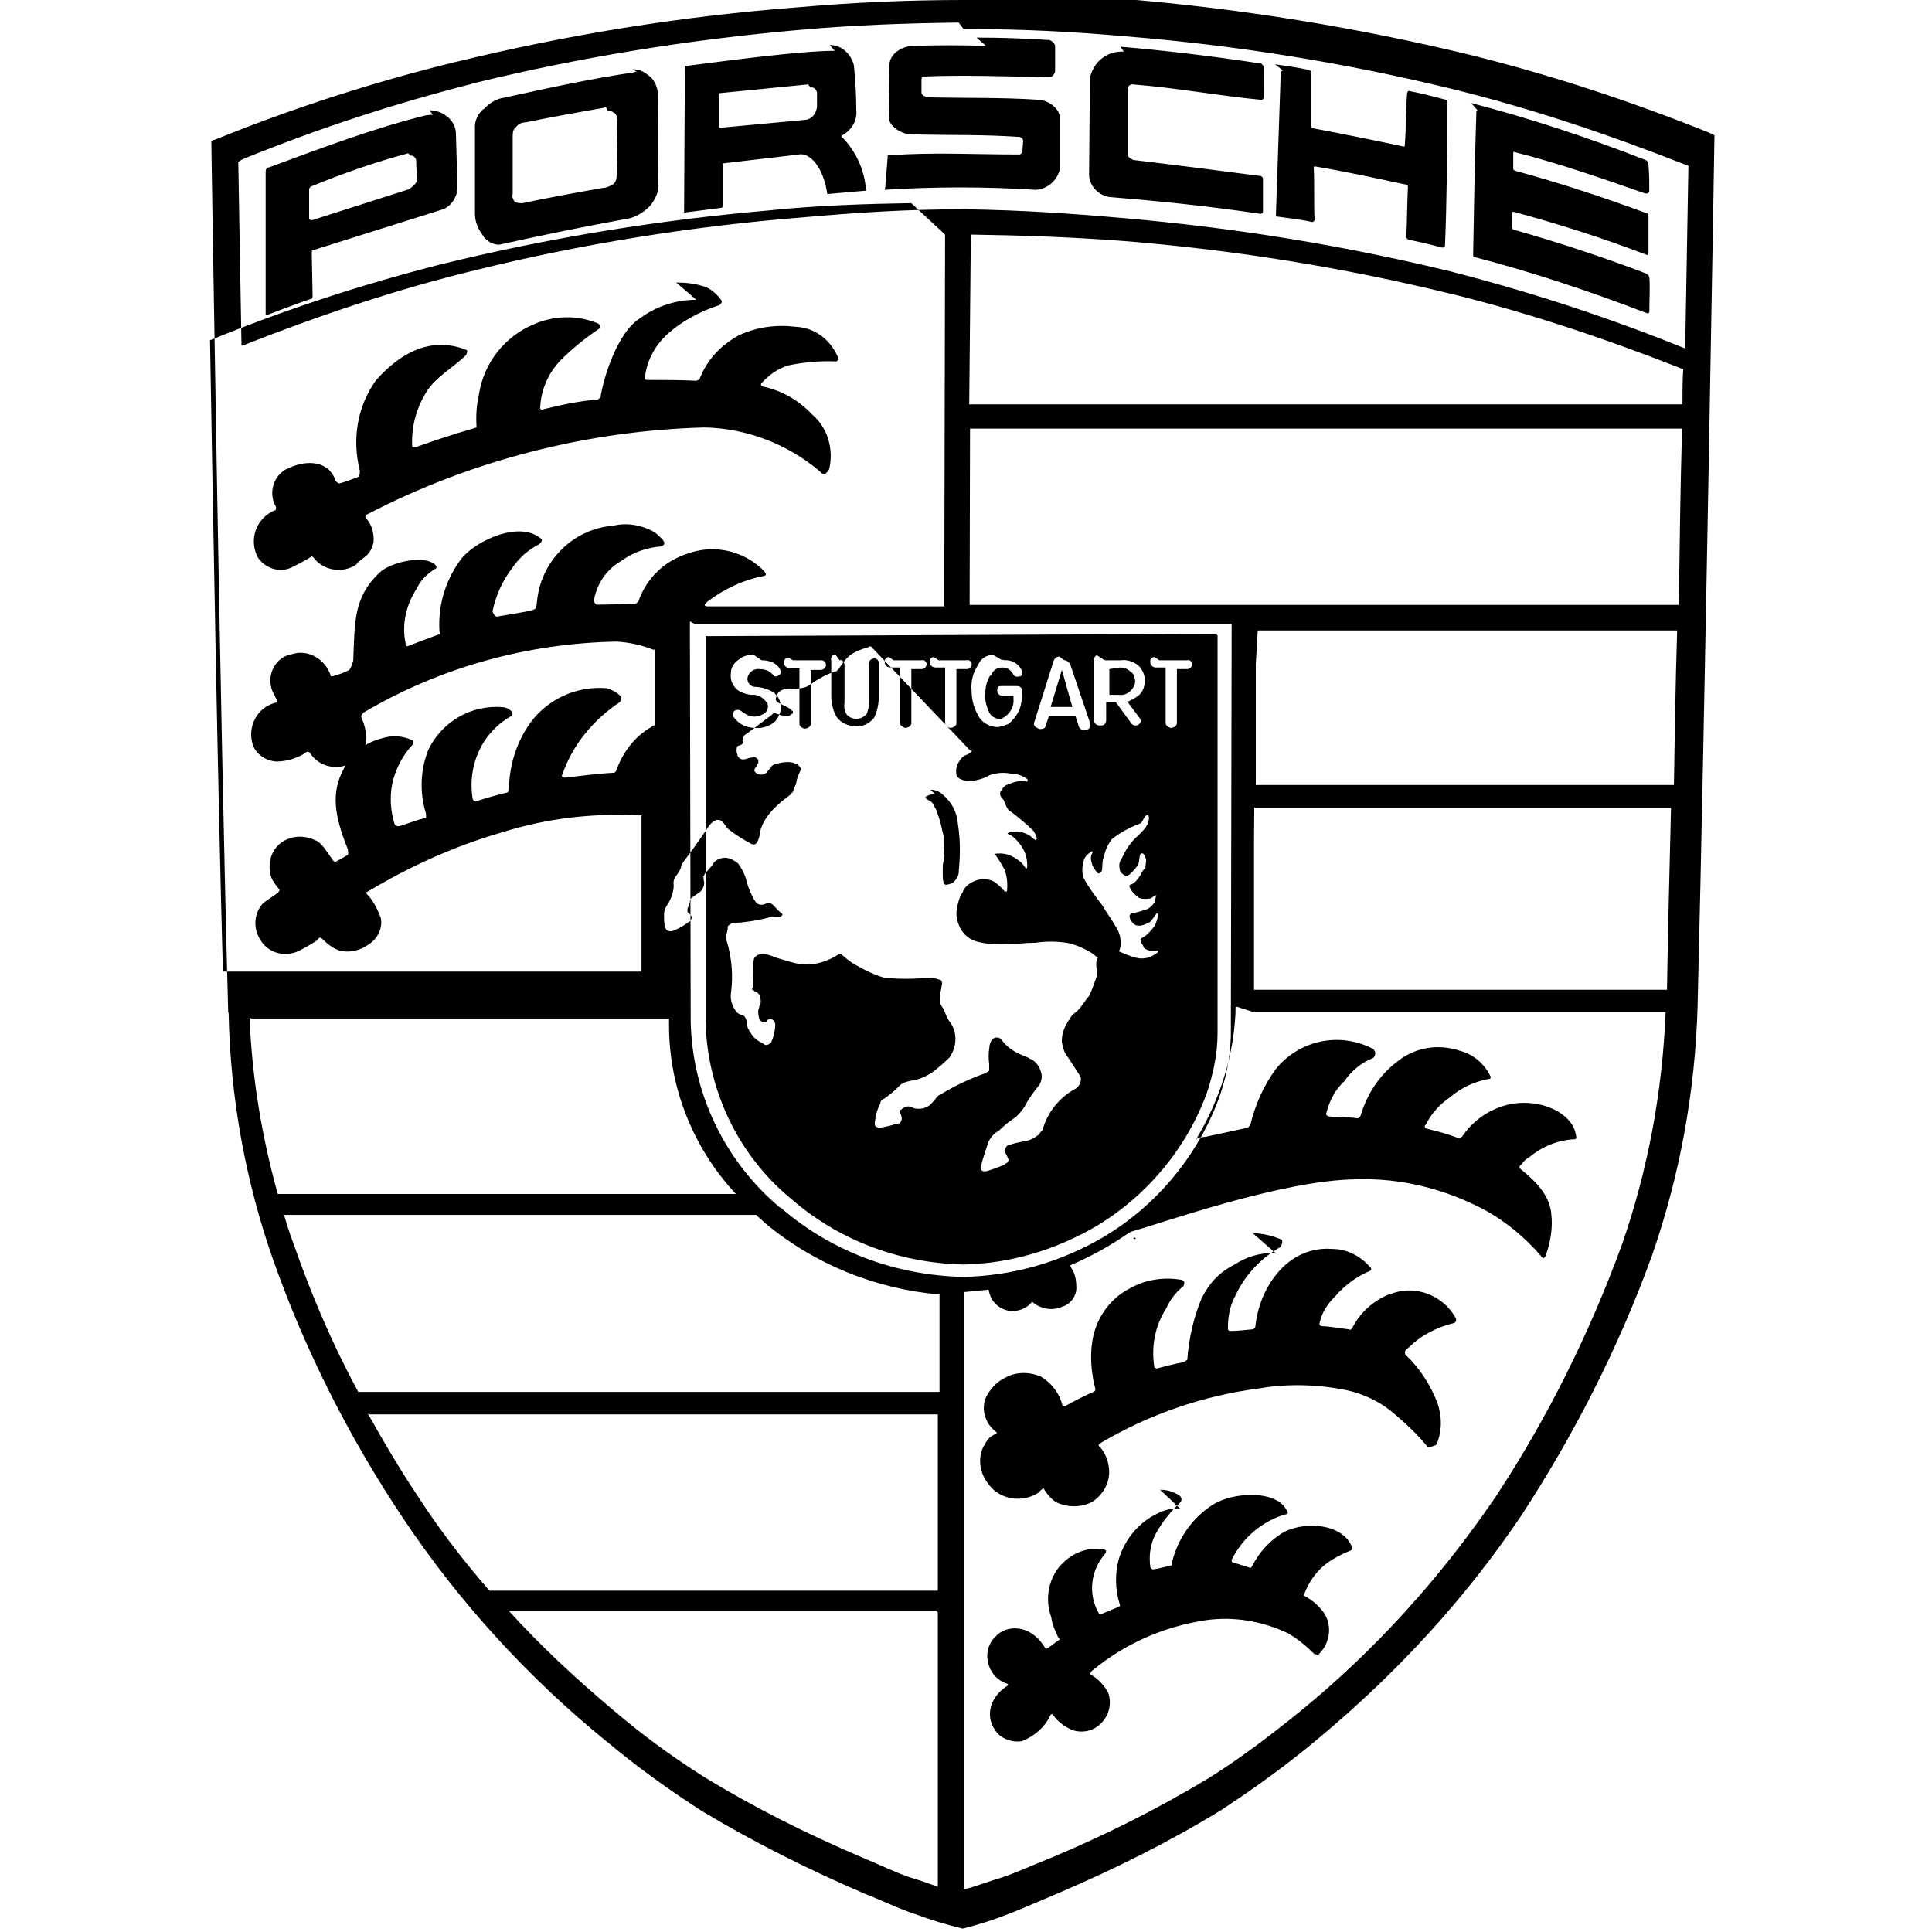 <svg viewBox="0 0 24 24" xmlns="http://www.w3.org/2000/svg"><path d="M11.97 0v0c-.69 0-1.37.03-2.05.09l-.001 0C8.47.2 7.05.43 5.66.77L5.66.769c-1.02.25-2.01.57-2.975.96l-.06.02s.11 7.243.21 10.831H2.84c.02 1.05.21 2.1.56 3.09v-.001c.4 1.13.95 2.21 1.62 3.21v0c.69 1.03 1.54 1.96 2.51 2.75l0-.001c.37.31.77.6 1.19.87H8.72c.65.39 1.33.73 2.03 1.03 .23.09.43.19.62.25l-.001 0c.19.07.38.13.59.18l0 0c.2-.05.39-.11.59-.19 .18-.07.38-.16.62-.26v0c.7-.3 1.38-.64 2.03-1.04l-.001-.001c.41-.27.81-.56 1.19-.88v0c.96-.8 1.81-1.72 2.51-2.76v0c.66-1.01 1.21-2.09 1.62-3.22v0c.35-1 .54-2.05.57-3.1 .09-3.59.21-10.827.21-10.827v0c-.02-.01-.04-.02-.06-.03l-.001 0c-.97-.39-1.97-.72-2.98-.97h0C16.85.34 15.43.11 14-.01H14c-.68-.06-1.37-.09-2.05-.1Zm0 .361h.05c.67 0 1.28.03 1.96.09v0c1.37.11 2.74.33 4.084.66l0 0c.97.24 1.92.56 2.86.93l0 0c.01 0 .03.01.05.02l-.04 2.27v0c-.01-.01-.02-.01-.02-.01l0 0c-.94-.38-1.89-.69-2.86-.94l0-.001c-1.35-.33-2.71-.55-4.09-.67 -.68-.06-1.29-.1-1.96-.11h-.06c-.68 0-1.29.04-1.97.1h0c-1.38.11-2.75.33-4.084.66l0 0c-.98.24-1.93.56-2.87.93v0c-.01 0-.02 0-.02.01L2.96 2.01l.05-.03 -.001 0c.93-.38 1.88-.69 2.86-.94H5.86C7.2.71 8.568.49 9.948.37c.67-.06 1.28-.08 1.96-.09Zm.28.21l0-.001c-.31-.01-.61-.01-.91 0 -.13 0-.29.1-.29.23l-.01.64c-.01.13.17.236.3.23 .46.01.87 0 1.31.03 .03 0 .06.02.06.05l-.01.13v-.001c0 .02-.02.04-.04.04 -.01 0-.01 0-.01 0 -.53 0-1.07-.03-1.593.01 -.03 0-.03-.01-.03.02l-.03.38 -.01.03v-.001c.62-.04 1.25-.04 1.88 0v0c.15-.01.27-.12.3-.262l0-.627c0-.129-.16-.23-.27-.23 -.45-.03-.95-.02-1.4-.03V1.2c-.03-.01-.05-.03-.05-.05 0-.01 0-.01 0-.01l0-.15c0-.03.01-.04.04-.04 .44-.02 1.1 0 1.56.01v0c.03-.01.05-.04.06-.07V.57c0-.02-.04-.07-.07-.07v-.01L13.03.497c-.3-.02-.6-.03-.9-.03Zm-1.88.06c-.43 0-1.35.125-1.862.19l-.01 1.8v.02l.47-.06v0c0-.01 0-.01.01-.01V2.57c0-.01 0-.01 0-.01v-.53l.94-.11c.08-.02.18.04.25.16v0c.06.1.09.21.11.33l.46-.04c.01 0 .03 0 .02-.01v0c-.02-.26-.13-.49-.31-.67l0-.001c.12-.06.2-.18.19-.31h-.001c0-.19-.01-.38-.03-.57v0c-.04-.15-.16-.25-.3-.25Zm3.59.01l-.001 0c-.21-.01-.38.13-.42.33l-.01 1.195v0c0 .13.1.25.24.28 .61.05 1.21.11 1.89.21 .01 0 .03-.01.03-.02v-.42c0-.01-.02-.03-.03-.03 -.46-.06-1.06-.137-1.59-.2V1.98c-.04-.01-.06-.04-.06-.07V1.1c0-.04.05-.06.08-.05 .52.04 1.05.14 1.58.19 .01 0 .03-.01.03-.03L15.7.83V.83c-.01-.02-.02-.03-.03-.04l-.001 0C15.08.7 14.5.63 13.92.58Zm1.98.237c-.02 0-.03.01-.03.02 -.01.27-.05 1.45-.06 1.77v.02c.15.02.32.04.45.07 .01 0 .03-.01.03-.03 -.01-.21 0-.45-.01-.64 0-.02 0-.02.02-.02v0c.36.06.73.14 1.1.22 0 0 .05 0 .05.03 -.01.21-.01.4-.02.617v0c-.01.01.01.03.02.04 .14.03.28.06.42.1 .03 0 .04 0 .04-.02 .02-.46.03-1.18.03-1.784 0-.01-.01-.02-.01-.03 -.16-.04-.3-.08-.46-.11 -.02-.01-.03.02-.03.03 -.02.22-.01.43-.03.65 0 0 0 .01-.01.01 -.37-.08-.77-.16-1.14-.23 -.01-.01-.01-.02-.01-.04l0-.653 -.001 0c-.01-.02-.02-.03-.03-.03v0c-.14-.03-.28-.05-.42-.07Zm-8.02.02l0 0c-.02-.01-.03-.01-.04 0 -.55.08-1.09.2-1.64.32v-.001c-.09.02-.17.07-.23.14V1.35c-.06.05-.1.12-.11.2l0 1.11v0c0 .09.04.19.1.266V2.93c.04.06.12.11.2.11l0 0c.54-.12 1.08-.23 1.63-.33v0c.1-.03.19-.09.26-.17v0c.05-.07.09-.15.09-.23l-.01-1.17v0c-.01-.08-.05-.16-.11-.2V.94C8 .89 7.94.86 7.86.86Zm2.15.19h-.001c.04-.01.07.02.08.06l0 .18v0c-.01.08-.06.15-.14.16l-1.07.1 -.01-.01v-.41l0-.01 1.11-.11h0c0-.01 0-.01 0 0Zm-2.52.29v0c.02 0 .05 0 .07.02V1.39c.03.02.05.06.05.1l-.01.704v0c0 .04-.02.08-.05.1v0c-.04.02-.08.04-.12.04l-.001 0c-.34.06-.67.12-1 .19v0c-.04 0-.07 0-.09-.02V2.51c-.03-.03-.04-.07-.03-.1V1.68h0c0-.04.01-.08.04-.1v0c.03-.04.07-.06.12-.06 .29-.06.67-.129.968-.18v0c.01-.01.02-.01.03-.01Zm10.81 0l-.01 0c-.01 0-.01.01-.01.01 -.02.6-.03 1.167-.04 1.773 0 .01 0 .03.01.03l-.001 0c.73.19 1.45.43 2.15.7 .03.01.03-.02.03-.03 0-.14.01-.278 0-.42v0c-.01-.02-.02-.03-.03-.04l-.001 0c-.55-.21-1.1-.39-1.66-.55v0c-.02-.01-.02-.02-.02-.03l0-.18c0-.01.01-.01.02-.01V2.63c.56.15 1.12.33 1.67.54 .01 0 .01-.01.01-.02v0c0-.16 0-.32 0-.47v0c-.01-.02-.01-.03-.02-.03v0c-.54-.2-1.09-.38-1.64-.53 -.01-.01-.02-.01-.02-.02v-.2c0-.01.01-.02.02-.01 .56.14 1.18.36 1.61.51 .03.01.06 0 .06-.03 0-.16 0-.17-.01-.33 -.01-.02-.01-.04-.03-.05l-.001 0c-.71-.28-1.44-.52-2.17-.71Zm-12.97.06V1.43c-.03-.01-.06 0-.09 0 -.65.16-1.31.41-1.96.65H3.33c-.02.01-.03.03-.03.05v1.46l0 .33s.47-.18.573-.21c.01-.01.01-.02.01-.04l-.01-.52c0-.02 0-.04.01-.04l1.62-.51v0c.05-.02.1-.06.13-.11v0c.03-.05.05-.1.05-.16l-.02-.69v0c-.01-.09-.06-.16-.12-.2V1.44c-.06-.05-.14-.07-.21-.07Zm-.29.496c.03-.01.07.03.07.06v0c0 .08.01.16.01.25 -.01.04-.07.09-.11.11l-1.19.38c-.02 0-.04 0-.04-.02l0-.36c0-.02.02-.04.03-.04l0 0c.39-.16.79-.3 1.2-.41Zm6.96.98c.65.01 1.24.03 1.9.08l0 0c1.37.11 2.74.33 4.08.66l0-.001c.97.24 1.92.56 2.86.93v0s0 0 .01 0v0c-.01.14-.01.29-.01.44H12.04Zm-.32 0l-.01 4.618H8.78c-.05-.01-.02-.03.01-.06v0c.21-.16.45-.27.71-.32 .02-.01.02-.02-.01-.06v-.001c-.25-.25-.61-.33-.93-.22v0c-.3.09-.53.31-.63.6v0c-.01.01-.03.03-.04.03l-.001 0c-.16 0-.32.01-.47.01 -.03 0-.04-.04-.04-.06v0c.04-.21.16-.38.34-.484v0c.15-.11.33-.17.51-.18V6.78c.02-.01.03-.03.02-.05 -.01-.01-.01-.01-.01-.02v0c-.04-.04-.07-.07-.11-.1v0c-.16-.09-.34-.12-.51-.08v0c-.51.04-.91.45-.95.96 -.01.06 0 .07-.06.09 -.12.03-.33.06-.44.08 -.02 0-.05-.05-.05-.07v0c.04-.19.12-.37.24-.53v0c.09-.13.2-.23.34-.3 .02-.02.05-.05.02-.07 -.26-.22-.78.01-.98.24v0c-.2.26-.3.58-.28.91 0 .01.01.04 0 .04l-.001-.001c-.14.05-.27.1-.4.15 -.02 0-.02-.03-.02-.04v0c-.05-.24.01-.48.14-.68v0c.05-.11.14-.19.24-.25 .01-.01 0-.02 0-.03 -.12-.15-.57-.05-.71.09 -.32.31-.3.61-.32 1.09 -.01.02-.03.11-.06.12h-.001c-.06.03-.12.05-.19.07 -.03 0-.03.01-.03-.01v0c-.07-.21-.29-.33-.49-.26 -.03 0-.06.02-.09.03v0c-.17.1-.22.32-.11.49 0 .01.01.02.02.04 .01.01.02.03-.01.04L3.42 8.73c-.23.06-.35.3-.28.52 0 0 0 0 0 0h0c.04.12.16.2.29.21v0c.13 0 .26-.04.37-.11h0c.01-.02.04-.01.05 0 0 0 0 0 0 0h-.001c.11.18.35.23.53.12 .16-.11.23-.28.11-.56 -.01-.02.02-.05.03-.06v0c.95-.56 2.03-.86 3.144-.88h0c.15.01.3.04.45.1v0s.01 0 .02 0l0 .94h-.001c-.02 0-.03.01-.04.02v0c-.21.12-.36.32-.44.55 -.01.01-.01.02-.04.02 -.2.01-.4.04-.6.06 -.02 0-.04-.02-.03-.03v0c.13-.38.39-.69.72-.91v0c.01-.02.02-.05.01-.07h0c-.05-.05-.11-.08-.17-.1v0c-.34-.03-.67.1-.9.36v0c-.2.24-.31.55-.32.875 -.01.02 0 .05-.02.06 -.13.03-.27.07-.39.11 -.02 0-.04-.02-.04-.03v0c-.07-.42.12-.83.48-1.03 .05-.04-.04-.11-.11-.11l-.001-.001c-.39-.03-.75.18-.92.53v0c-.1.25-.11.53-.03.79 0 .02.01.06-.01.06 -.08.01-.27.09-.33.1 -.03 0-.04-.01-.05-.03h0c-.05-.16-.06-.33-.03-.49v0c.04-.19.13-.36.26-.5 0-.01.01-.04 0-.04V9.2c-.12-.06-.26-.07-.38-.03V9.17c-.21.05-.39.19-.48.38 -.16.29-.12.58.05 1 0 .02.01.05 0 .07l-.14.08c-.02.01-.04 0-.05-.02 -.06-.08-.13-.21-.21-.24H3.92c-.14-.07-.31-.06-.43.03h0c-.13.1-.17.27-.12.43H3.37c.02.05.06.1.1.15 .01.01-.01.03-.02.04 -.06.05-.14.09-.19.14l0-.001c-.11.13-.12.32-.01.47h-.001c.1.14.28.19.45.12v0c.08-.04.15-.08.23-.13 .02-.02.04-.06.07-.03v0c.06.06.13.12.22.15v0c.12.03.25 0 .35-.07v0c.12-.07.19-.21.16-.34v0c-.04-.1-.08-.19-.15-.27 -.04-.04-.04-.04 0-.06v0c.52-.31 1.07-.56 1.66-.73v0c.54-.17 1.11-.24 1.69-.21h.04l0 1.94h-5.2c-.06-2.14-.12-5.51-.16-7.836h0c0-.01 0-.01.01-.01l0 0c.93-.38 1.88-.69 2.86-.94H5.48c1.34-.33 2.7-.55 4.08-.67l-.001 0c.58-.06 1.17-.08 1.76-.09Zm-3.09.81v0c-.25 0-.5.08-.7.23 -.29.18-.46.77-.49.98v0c-.01.01-.03.03-.04.03H7.41c-.23.02-.46.07-.68.125 -.01 0-.02-.01-.02-.02v0c.01-.23.1-.43.25-.59v0c.15-.15.31-.28.49-.4 .01-.02 0-.05-.02-.06v0c-.26-.11-.55-.1-.8.01v0c-.36.15-.62.48-.68.867v0c-.03.13-.04.27-.03.41 0 .01-.03.01-.05.02 -.25.07-.51.16-.71.23 -.01 0-.04 0-.04-.01V5.54c-.01-.24.05-.46.17-.66 .12-.2.34-.31.5-.47 .01-.02.02-.05.01-.06 -.41-.17-.8 0-1.13.375v0c-.23.32-.3.73-.2 1.12 0 .03 0 .07-.02.08v0c-.08.03-.16.06-.23.08h0c-.02 0-.03-.01-.04-.02 -.01-.01-.01-.01-.01-.01 -.1-.3-.44-.24-.6-.15V5.82c-.18.09-.24.31-.14.48H3.43c0 .01 0 .03-.01.04 -.01 0-.01 0-.01 0H3.41c-.23.1-.32.36-.21.58 0 0 0 0 0 0v0c.09.14.27.2.42.13v0c.08-.04.16-.08.24-.13v0c0-.01.02-.01.03 0v0c.12.17.37.21.54.09 0-.01.01-.01.01-.02 .11-.09.16-.1.2-.25v0c.01-.11-.02-.22-.09-.3 -.02-.01-.01-.04.01-.05V6.39c1.29-.67 2.73-1.04 4.19-1.08v0c.53.01 1.04.21 1.44.55v0c.01.02.03.03.06.03v0c.02-.02.04-.04.05-.06V5.83c.06-.25-.02-.52-.21-.68v0c-.17-.18-.38-.3-.62-.35 -.02-.01-.02-.03-.01-.04v0c.09-.1.2-.18.33-.22v0c.19-.04.4-.06.6-.05 .01-.01.03-.02.03-.03h-.001c-.09-.23-.29-.39-.53-.4L9.89 4.06c-.24-.03-.48 0-.7.1V4.16c-.23.12-.41.31-.5.55v0c-.01.01-.02.01-.04.02v0c-.2-.01-.4-.01-.6-.01 -.02 0-.04 0-.04-.02v0c.02-.2.11-.38.25-.52v-.001c.19-.18.43-.31.68-.39 .01-.01.04-.04.02-.06v-.001c-.06-.08-.13-.14-.21-.17V3.56c-.12-.04-.23-.05-.35-.05Zm3.4 1.6h8.845c-.02.68-.03 1.43-.04 2.19h-8.81ZM8.63 7.752l6.66 0h0c0-.01.01 0 .01.01l-.01 5.13h-.001c-.01.26-.06.51-.15.76h0c-.27.72-.78 1.33-1.44 1.72h0c-.53.31-1.13.48-1.74.49v0c-.84-.02-1.64-.32-2.26-.86H9.69c-.69-.58-1.09-1.42-1.11-2.31l-.01-4.95c0-.02 0-.02.01-.02Zm6.994.08h5.21c-.02.64-.03 1.29-.04 1.92H15.6v-1.5Zm-6.839.07c-.02 0-.02 0-.02.01l0 4.75v0c.01.85.39 1.67 1.05 2.22v-.001c.59.52 1.35.81 2.15.827v0c.58-.01 1.15-.18 1.66-.48v0c.63-.38 1.12-.97 1.37-1.66v0c.08-.24.13-.49.13-.734l0-4.94h0c-.01-.01-.01-.02-.02-.02s-.01 0-.01 0Zm4.436.3v0c0-.01 0-.01 0 0v-.001c.03 0 .07.03.08.07l.24.71v0c0 .02 0 .04-.01.07l0 0c-.02.01-.04.02-.06.02h-.001c-.03 0-.06-.02-.07-.05l-.04-.125h-.33l-.04.12c-.01.04-.04.04-.08.04h0c-.02-.01-.04-.02-.05-.03h0c-.02-.02-.02-.04-.01-.06l.23-.73v0c.01-.05.04-.08.08-.08Zm-.77 0v0c0-.01.01-.01.02 0h0c.1-.01.2.05.23.15H12.7c0 .02-.01.05-.03.05 -.01 0-.01 0-.01 0v0c-.03.01-.06 0-.07-.02v0c-.03-.06-.08-.09-.14-.09l0 0c-.07 0-.12.04-.14.1H12.3c-.04.06-.06.14-.06.22v0c-.01.07.01.15.04.22v0c.02.06.08.1.15.1v0c.1-.04.17-.14.16-.25v-.04h-.14v0c-.04 0-.06-.03-.06-.06 -.01-.01-.01-.01 0-.01 0-.03 0-.05.05-.05h.19c.06 0 .07.04.07.09v0c0 .05-.01.1-.02.15v0c-.02.09-.08.17-.15.23h-.001c-.05.02-.1.04-.15.04v0c-.1-.01-.19-.06-.23-.15v0c-.06-.1-.08-.21-.08-.31v0c-.01-.11.02-.22.08-.31v0c.03-.08.11-.13.19-.125Zm-2.99 0v0c0-.01 0-.01 0 0 .18 0 .24.11.24.15 0 .03-.07.08-.1.03v0c-.04-.05-.1-.07-.16-.07v0c-.07-.01-.13.03-.15.09H9.29c-.02.06.02.12.08.13 0 0 0 0 0 0v0c.09 0 .18.03.26.08h-.01v0c.05.04.08.1.08.18v0c0 .06-.03.12-.07.17v0c-.07.06-.16.09-.25.08v0c-.11 0-.21-.05-.27-.14 -.01-.01-.01-.07.03-.08v0c.03-.01.06 0 .08.02v0c.04.03.09.06.15.06v0c.05 0 .1-.02.14-.05v0c.03-.04.04-.08.02-.12v0c-.05-.07-.12-.11-.2-.1v0c-.07-.01-.13-.03-.18-.07v0c-.06-.06-.08-.13-.07-.2l-.001 0c0-.07.04-.13.1-.17v0c.05-.04.11-.06.18-.06Zm1.64 0h0c0-.01 0-.01 0 0v0c0-.01 0-.01 0 0h.35v0c.03-.01.06.02.06.05 0 .03-.03.06-.06.06 -.01 0-.01 0-.01 0l-.12 0v.68 0c-.01.03-.04.05-.08.05 -.03-.01-.06-.03-.06-.06v-.69h-.12v0c-.04 0-.07-.03-.07-.06 -.01-.04.02-.07.05-.07Zm.56 0h0c0-.01 0-.01 0 0v0c0-.01 0-.01 0 0h.35v0c.03-.01.06.02.06.05 0 .03-.03.06-.06.06 -.01 0-.01 0-.01 0l-.12 0v.68 0c-.01.03-.04.05-.08.05 -.03-.01-.06-.03-.06-.06v-.69h-.12v0c-.04 0-.07-.03-.07-.06 -.01-.04.02-.07.05-.07Zm2.74 0H14.4c0-.01 0-.01 0 0h0c0-.01 0-.01 0 0h.35v0c.03-.01.06.02.06.05 0 .03-.03.06-.06.06 -.01 0-.01 0-.01 0l-.12 0v.68 0c-.01.03-.04.05-.08.05 -.03-.01-.06-.03-.06-.06v-.69h-.12v0c-.04 0-.07-.03-.07-.06 -.01-.04.02-.07.05-.07Zm-.68 0v0c0-.01 0-.01.01 0h.19v0c.07-.01.14.01.2.05v0c.06.04.1.12.1.2v0c0 .07-.02.14-.08.19v0c-.04.03-.08.05-.12.07l-.02 0 .15.2v0c.01.01.02.03.02.05 -.01.03-.03.05-.06.05v0c-.03 0-.05-.01-.06-.03l-.19-.26h-.12v.23h-.001c0 .03-.02.06-.06.06 -.01 0-.01 0-.02 0v0c-.04 0-.07-.03-.07-.06 -.01-.01-.01-.01 0-.01v-.73 0c-.01-.02 0-.04.01-.05v0c.01-.02.02-.02.03-.02Zm-3.87 0v0c0-.01 0-.01 0 0h.35v0c.03 0 .06.02.06.06 0 .03-.03.06-.07.06h-.12v.68 0c-.01.03-.04.05-.08.05 -.03-.01-.06-.03-.06-.06V8.3h-.12v0c-.04 0-.07-.03-.07-.06 -.01-.04.02-.07.05-.07Zm.58 0v0c0-.01 0-.01 0 0v0c.03-.01.06.02.06.06 0 0 0 0 0 0v.47 -.001c-.01.05 0 .1.03.15l0-.001c.03.03.07.05.12.05v0c.04 0 .09-.02.125-.06v0c.02-.05.03-.1.03-.15v-.48h0v0c0-.04.03-.06.07-.06 .02 0 .05.02.05.05v.43 0c0 .09-.02.18-.06.26v0c-.06.07-.14.11-.23.1v0c-.09 0-.18-.04-.23-.11v0c-.05-.08-.07-.18-.07-.27V8.2v0c-.01-.04.02-.07.05-.07Zm3.35.11v.32h.13v0c.09.01.18-.07.19-.16 0-.01 0-.02 0-.02v0c-.01-.05-.02-.09-.06-.11v0c-.04-.04-.09-.05-.13-.05Zm-.59.01l-.14.46h.27Zm-1.14 1c.01 0 .02 0 .02.01s-.02.02-.05.04h-.001c-.04.01-.08.04-.1.08v0c-.03.04-.05.1-.04.16v0c0 .03.03.06.06.07v-.001c.04.02.09.03.14.02v0c.07-.01.14-.03.21-.07v0c.08-.03.18-.04.27-.02V9.61c.06 0 .13.02.19.06 .02.01.02.03.01.04 -.02 0-.03-.02-.05-.01l0 0c-.05 0-.1.01-.15.03 -.06.02-.09.03-.12.09v0c-.02.02-.02.04-.01.07 .01.02.03.04.04.05v0c.01.04.03.08.06.125v0s.01.01.03.02l0-.001c.09.07.19.15.28.24v-.001c.01.02.03.05.04.09 0 .01-.01.03-.02.02h0c-.02-.01-.03-.02-.04-.03v0c-.02-.02-.04-.03-.06-.04h-.001c-.06-.03-.12-.04-.18-.03 -.03 0-.09.02-.05.03v0c.05.02.09.06.13.11h0c.07.08.11.19.1.31 0 0-.02.01-.02 0l0 0c-.03-.05-.07-.09-.11-.11v-.001c-.07-.05-.14-.07-.21-.07 -.02 0-.06 0-.06.01v0c.04.05.08.12.12.19h0c.03.08.04.18.03.27 -.01 0-.02.01-.03 0v0c-.03-.03-.05-.06-.08-.08v0c-.03-.03-.06-.05-.1-.06v0c-.07-.02-.15-.01-.21.02v0c-.06.03-.11.07-.13.13h0c-.04.06-.06.13-.07.2v0c-.02.08 0 .17.04.25v0c.04.07.1.13.19.16v0c.1.03.22.04.33.04 .13 0 .27-.02.41-.02v0c.13-.02.26-.02.39 0v-.001c.1.02.2.06.3.12v-.001c.07.05.14.11.21.18 0 0 .02-.01.03-.01v-.001c.06-.07.11-.15.13-.24v0c.01-.09-.01-.18-.06-.25 -.05-.09-.12-.18-.17-.27l-.001 0c-.08-.1-.15-.2-.21-.3v0c-.04-.07-.04-.15-.02-.23v0c.01-.06.05-.1.1-.13 .01-.01.02 0 .01.02v0c-.02.03-.02.07-.01.11l0-.001c.01.05.04.1.08.14 .01.01.04-.01.05-.03 .01-.05 0-.11.02-.16v0c.02-.09.05-.16.1-.23v0c.11-.09.23-.15.36-.2 .03-.02.05-.11.09-.1 .03.01.01.1-.02.14 -.04.06-.09.1-.14.15v0c-.07.07-.12.15-.16.24v0c-.03.04-.04.08-.03.13v0c0 .04.03.07.07.09 .02.01.05-.01.07-.03v0c.03-.03.07-.07.09-.11 .02-.04.01-.09.03-.13 0-.01.03-.01.03 0V10.6c.02.02.03.05.04.08v0c0 .03-.01.07-.01.11 -.01 0-.03.02-.04.04v0c-.01.01-.02.02-.02.04 -.04.06-.08.11-.125.12 -.01 0-.02.02-.01.03v0c.02.05.06.09.11.13h0c.04.02.1.02.15.01 .02-.01.04-.03.07-.04 .01-.01 0 0 0 .01v-.001c-.01.02-.01.05-.02.08v0c-.02.03-.05.06-.08.08v0c-.06.02-.11.04-.17.05 -.03 0-.07.02-.06.05v0c0 .03.02.05.04.08h0c.02.02.04.03.08.03v0c.04 0 .08-.02.125-.04 .04-.03.06-.08.09-.11 0-.01.02 0 .02.01v0c-.01.05-.02.1-.05.15v0c-.04.05-.08.1-.13.13 -.02.01-.04.02-.04.04v0c0 .03.02.05.04.08H14.2c.01.02.04.04.08.05v0c.03 0 .06 0 .1 0 .01 0 .01.02-.01.03v0c-.04.03-.08.05-.12.06v0c-.05.01-.09.01-.13 0 -.09-.02-.14-.05-.22-.08v0c-.05-.02-.1-.02-.14-.01v0c-.05.01-.08.04-.11.08v0c-.02.01-.03.04-.03.06 -.01.06.02.13 0 .19v0c-.03.08-.05.15-.09.23h0c-.04.05-.08.11-.12.16 -.04.05-.1.07-.12.13v0c-.02.02-.03.04-.04.06v0c-.04.07-.06.14-.06.22v0c.01.07.03.14.08.2l.15.23v0c.01.02.01.05 0 .08v0c-.01.02-.02.05-.05.07v0c-.21.11-.36.3-.42.52l-.01.01v0h0c-.01.01-.02.02-.03.04v0c-.06.05-.12.08-.19.09 -.06.01-.11.02-.17.04h-.001c-.02 0-.04.01-.05.03v-.001c-.02.03-.02.07 0 .09h0c.01.02.02.04.03.07h-.001c0 .01-.01.03-.02.04h-.001c-.01 0-.02.01-.03.02v0c-.07.03-.15.06-.22.08 -.05.01-.09-.01-.07-.06h0c.02-.1.06-.2.09-.3v0c.03-.06.07-.11.13-.14v0c.06-.06.13-.12.21-.17v0c.04-.04.08-.08.11-.13v0c.05-.1.12-.19.19-.28v0c.02-.04.03-.09.02-.13v0c-.02-.09-.07-.16-.15-.19h0c-.03-.02-.06-.03-.09-.04H12.7c-.1-.04-.19-.1-.25-.18h0c-.02-.03-.04-.04-.07-.04 -.07 0-.09.09-.09.13h-.001c-.01.07-.01.14 0 .21h-.001c0 .02 0 .04 0 .07V13.3c-.01.01-.03.02-.04.03l0-.001c-.2.07-.39.16-.57.27v0c-.03.01-.05.04-.07.07l-.02.02v-.001c-.05.07-.14.1-.23.08v0c-.02-.01-.03-.01-.05-.02v0c-.03-.01-.05 0-.07.01h0c-.02 0-.03.02-.05.03h0c-.01 0-.01.01-.01.01v0 0c-.01 0-.01 0 0 0v0s0 .01 0 .01l.02.06v0c.01.03 0 .07-.03.09 -.01 0-.01 0-.02 0v0c-.07.02-.14.04-.21.05 -.04 0-.08-.01-.07-.06l-.001-.001c.01-.09.03-.17.07-.24h-.001c0-.03.02-.05.05-.06v-.001c.06-.04.12-.09.17-.14v0c.04-.05.1-.07.16-.08v-.001c.09-.01.18-.05.26-.1v0c.08-.06.15-.12.22-.19l-.001 0c.1-.14.1-.33-.01-.46l-.02-.04c-.02-.03-.03-.08-.05-.11v0c-.03-.04-.04-.07-.04-.11 0-.07.02-.14.03-.21H11.7c0-.02-.01-.03-.02-.03v-.001c-.05-.02-.1-.03-.14-.03v0c-.19.02-.38.02-.56 0v0c-.14-.04-.27-.11-.39-.18 -.06-.04-.09-.07-.14-.11 -.02-.01-.02-.01-.03 0v0c-.14.09-.3.14-.46.125h-.01v0c-.11-.02-.2-.05-.3-.08 -.08-.03-.19-.08-.26-.02 -.03.02-.03.06-.03.09v0c0 .1 0 .2-.01.3v0c-.01.01-.01.02 0 .03v0s0 0 0 0v0c.01 0 .02.01.03.02l.01 0c.02.01.03.02.05.05H9.44c0 .01.01.04.01.06v0c0 .02 0 .04-.01.06v-.001c-.01.01-.01.02-.01.03v0c-.02.04-.01.09 0 .13v0c0 .02.02.03.04.05V12.7s0 0 .01 0v0s0 0 .01 0h0s0 0 .01 0h.01v0c0-.01.01-.01.02-.01l0-.01v0c0-.01.02-.02.03-.02v0s0 0 .01 0v-.001c.03 0 .06.03.06.07v0c0 .07-.02.15-.05.22v0c-.02.02-.05.04-.08.03 -.01-.01-.01-.01-.01-.01l-.02-.01H9.47c-.06-.03-.11-.07-.14-.12v-.001c-.03-.04-.05-.08-.05-.12h0c0-.03-.01-.06-.03-.09v0c-.01-.01-.03-.02-.04-.02H9.21c-.03-.01-.06-.03-.07-.05v0c-.05-.07-.07-.15-.06-.22v0c.03-.22.01-.44-.05-.64v0c-.02-.04-.02-.08 0-.11l.01-.05v0c0-.01 0-.02 0-.02v0c0-.02.02-.03.04-.04v0c0-.01.01-.01.02-.01v0c.15-.01.3-.03.45-.07v0c.01-.01.04-.02.06-.01v0c.02 0 .04 0 .07 0 .03 0 .06-.03.02-.05v0c-.04-.03-.06-.06-.09-.09v0c-.02-.02-.04-.03-.06-.03v0c-.01 0-.01 0-.01 0l-.01 0v0c-.05.03-.11.03-.14-.01 -.01-.01-.01-.02-.02-.03v0c-.04-.07-.07-.14-.09-.21v-.001c-.02-.09-.06-.17-.11-.24v0c-.06-.05-.13-.08-.19-.07v0c-.06.01-.11.04-.13.09l-.07.08v0c-.02.01-.03.04-.04.06v0c-.01 0-.01.01 0 .01v0c0 .01 0 .02 0 .03h0c.02.05 0 .11-.04.15l-.1.07v0c-.02.01-.03.03-.03.06v0c-.01.02-.01.04-.02.06v0c-.01.01-.01.02-.01.04H8.54s0 0 0 .01h0c0 .01.01.03.03.04l-.001 0s0 0 .01.01v0s0 .01.01.01v0c.01.02 0 .05-.02.07v0c-.01 0-.02.01-.03.02v0c-.06.04-.13.08-.19.1v0c-.01 0-.02 0-.03 0 -.04 0-.05-.03-.06-.06 -.01-.05-.01-.09-.01-.14v0c0-.06.02-.1.05-.14v0c.04-.07.07-.15.07-.23v0c-.01-.05.01-.1.04-.13l0 0c.02-.03.04-.06.05-.09v0c0-.03.02-.05.03-.07v0c.1-.13.19-.26.28-.39 .05-.09.15-.2.23-.08v0c.02.03.04.06.07.08H9.07c.08.06.16.11.25.16s.1-.05.125-.13v-.01 0c0-.04.02-.07.03-.1v0c.05-.1.12-.18.2-.25 .04-.04.1-.08.15-.12 .01-.02.02-.02.03-.04 0-.03.02-.05.03-.08 .01-.03.01-.06.02-.08v0c.01-.04.03-.07.04-.1v-.01 0c0-.01 0-.01 0-.01v-.01l-.01-.01v0c-.01-.02-.02-.02-.03-.03v0c-.04-.02-.07-.03-.11-.03h-.01v0c-.06 0-.11.01-.15.03V9.49c-.03.01-.05.02-.06.05H9.57c-.02.02-.03.04-.05.06v0c-.04.03-.1.03-.13 0 -.03-.02-.02-.05 0-.07v0c.01-.02.02-.04.03-.05v0c0-.01 0-.02 0-.03v-.01l-.01-.01h0c-.01-.01-.01-.01-.01-.01h0c-.02-.02-.03-.02-.05-.01v0c-.03 0-.06.01-.09.02v0c-.04.01-.07 0-.09-.03 -.01-.01-.01-.02-.01-.03v0c-.01-.02-.01-.04-.01-.06V9.31c0-.03.01-.05.04-.05 .02-.01.05-.02.04-.05v0c-.01-.01-.01-.02 0-.03v0c0-.01 0-.02.01-.03l0-.001c0-.01.01-.02.03-.03v0c.11-.08.21-.16.32-.24h0c.01-.02.04-.03.06-.01l.01 0v0c.04.02.09.03.15.02v0c.01-.01.03-.02.04-.03v0c0-.01 0-.01 0-.01v-.01l-.01-.01 -.01-.01V8.82c-.01-.02-.03-.02-.04-.03l-.06-.03v0c-.02-.01-.04-.02-.06-.03v0c-.03-.02-.04-.04-.03-.06 .02-.12.14-.12.24-.11h0v0c.04-.01.09-.01.14-.03 .06-.03.1-.07.16-.1 .05-.03.11-.06.17-.08 .01-.01.03-.01.04-.01l-.001 0c.01-.01.02-.02.03-.03V8.31c.04-.06.08-.12.14-.17h0c.07-.05.15-.08.23-.1V8.04c0-.01.01-.01.03-.01Zm-.43.55v0c-.04-.01-.08 0-.11.02 -.01 0-.02.01-.01.02 .01.02.04.03.07.05h0c.01.01.02.02.03.04 0 .01.02.04.03.06v-.001c.01.04.03.08.04.12v0c.02.06.03.13.05.2 .01.05 0 .11.01.17v.08c-.01.02-.01.04-.01.07h0c-.01.03-.01.06-.01.09v.08c0 .07.01.12.04.12v0c.02 0 .05-.01.08-.02v-.001c.05-.04.08-.09.08-.15h-.001c.02-.2.02-.39-.01-.58v0c-.01-.15-.08-.28-.19-.37v0c-.04-.04-.1-.06-.15-.06Zm3.96.16h5.177c-.02.82-.04 1.6-.05 2.263h-5.13l0-1.862Zm-.01 2.54h5.12v0c-.04.99-.22 1.97-.55 2.91v-.001c-.4 1.09-.92 2.14-1.56 3.11v0c-.68 1-1.49 1.9-2.42 2.66v0c-.37.3-.75.59-1.15.84h0c-.63.38-1.29.71-1.96.99 -.23.09-.42.18-.6.24 -.2.06-.36.125-.48.15v-.12l0-7.3 0 0c.1-.01.21-.02.31-.03 0 .01.01.05.03.1v0c.04.08.12.14.21.16v0c.11.02.23-.02.3-.11v-.001c.1.09.25.12.38.06v0c.1-.03.17-.13.17-.23v0c0-.08-.01-.15-.04-.21l-.04-.07v0c.26-.11.51-.25.74-.41l.02-.01c.37-.1 1.87-.64 2.79-.65l0 0c.56-.02 1.12.12 1.62.39h0c.25.14.48.33.68.56 0 0 .01.02.03.03v0c.01 0 .02-.01.03-.03v0c.06-.17.09-.35.07-.516 -.02-.29-.3-.49-.39-.57 -.01-.01-.01-.03.02-.05v-.001c.03-.04.06-.07.1-.09v-.001c.16-.13.35-.21.56-.22 .03 0 .02-.04.01-.08 -.06-.25-.42-.42-.79-.36v0c-.26.05-.48.2-.62.41 -.01.01-.05.02-.06.01v0c-.13-.05-.25-.08-.37-.11 -.05-.01-.03-.05-.02-.05v0c.07-.14.17-.25.3-.34v0c.14-.12.31-.2.49-.23 .02 0 .02-.03.01-.04v0c-.08-.16-.22-.27-.38-.31v0c-.27-.09-.56-.04-.78.14v0c-.22.17-.37.4-.45.67 -.02.02-.02.03-.04.03 -.1-.02-.35-.01-.37-.03 -.02-.01-.02-.03-.01-.05v-.001c.04-.15.11-.28.22-.38H16.7c.09-.13.21-.23.36-.29h0c.02-.02.03-.05.02-.08 -.01-.01-.01-.02-.02-.03v0c-.42-.22-.93-.11-1.22.26v0c-.15.21-.25.44-.31.69 -.01 0-.02.03-.04.03l-.51.11 -.09.01 -.03.02v0c.3-.5.48-1.07.49-1.65Zm-12.45.08h5.19v.09 0c0 .77.3 1.52.83 2.09H3.45l0-.001c-.2-.72-.32-1.45-.35-2.19Zm.41 2.44h5.86v-.001c.03.03.07.06.11.1h0c.61.51 1.37.82 2.17.89v1.21H4.45v-.001c-.32-.59-.58-1.2-.8-1.83h0c-.05-.13-.09-.26-.125-.38Zm10.58.29l-.01.01h-.01l-.01-.01h-.001c0-.01.01-.01.01-.01Zm1.73.18v0c-.19 0-.36.05-.51.15l-.001 0c-.18.09-.31.23-.4.41h-.001c-.1.24-.16.5-.18.77v-.001c-.01.01-.03.02-.04.03v0c-.12.02-.23.05-.34.08V17c-.02-.01-.03-.01-.03-.02v0c-.04-.26.01-.51.15-.73h0c.05-.11.12-.2.21-.27h-.001c.01-.02.02-.04.01-.06 -.01-.01-.02-.02-.03-.02v-.001c-.23-.04-.46 0-.65.11h0c-.25.13-.42.38-.46.66v0c-.03.19-.01.4.04.59 0 0 0 .02-.02.03 -.08.03-.29.14-.36.18 -.01 0-.02 0-.03-.01v0c-.04-.16-.14-.28-.27-.36v0c-.15-.06-.31-.06-.45.02h0c-.1.05-.17.13-.22.22h-.001c-.08.16-.02.35.12.45 0 0 .01.02 0 .02 -.09.04-.1.06-.16.16v0c-.07.14-.05.32.05.45h-.001c.14.21.43.26.64.12 .01-.02.03-.03.05-.05 0-.01.01 0 .02.02v0c.03.05.08.11.14.15v0c.14.07.31.07.45-.001h0c.14-.09.23-.25.21-.42v0c-.01-.1-.05-.2-.12-.27 -.02-.02 0-.03.03-.05v-.001c.6-.35 1.26-.58 1.96-.67h-.001c.35-.06.72-.05 1.07.02v-.001c.23.05.44.15.62.31v-.001c.14.12.28.25.4.4v0c.04 0 .08-.01.11-.03v0c.07-.17.07-.35.01-.52v0c-.09-.23-.22-.43-.39-.59 -.01-.01-.01-.02-.01-.02 -.01-.03.01-.05.05-.08v0c.15-.15.35-.25.56-.3 .02-.01.03-.03.02-.06v0c-.16-.29-.51-.42-.81-.3h-.01v0c-.2.08-.36.22-.46.41 -.01.01-.03.05-.04.03 -.09-.01-.25-.04-.34-.04 -.05-.01-.03-.04-.03-.05h0c.03-.13.1-.23.19-.32v0c.12-.14.27-.25.44-.32h-.001c.01-.01.01-.02.01-.03 -.01-.01-.01-.01-.01-.01v0c-.12-.14-.29-.23-.47-.23v0c-.24-.02-.46.07-.62.23v-.001c-.2.2-.31.46-.34.74 -.01.02-.02.03-.04.03v0c-.1.01-.19.02-.28.02 -.02-.01-.02-.02-.02-.04v-.001c0-.15.03-.29.1-.41l-.001-.001c.12-.25.31-.45.55-.59 .03-.03.03-.08.02-.09V15.4c-.12-.05-.24-.08-.36-.08ZM4.59 17.57h7.06v2.19H6.08h0c-.33-.38-.63-.77-.9-1.19l-.001-.001c-.22-.33-.42-.67-.61-1.01Zm10.07 1.17v0c-.1-.01-.2.02-.28.06V18.8c-.23.11-.4.31-.48.56H13.9c-.05.18-.05.38.01.57 0 0 .01.02-.01.03 -.08.03-.14.06-.22.09 -.01 0-.03 0-.03-.01h0c-.14-.24-.1-.54.08-.74 .01-.02.02-.04-.01-.05l0-.001c-.2-.04-.4.04-.54.19h-.001c-.16.18-.2.43-.12.65v0c.01.09.05.17.09.26 0 0 .03.02.01.02l-.15.11c-.01 0-.02 0-.02 0h-.001c-.07-.12-.17-.21-.29-.24v0c-.12-.03-.24 0-.32.08h0c-.15.13-.15.36-.01.51 .04.04.09.07.15.09 0 0 .01.01 0 .02v0c-.08.05-.15.12-.19.21v0c-.06.14-.03.29.08.4v0c.07.06.18.1.29.08v-.001c.15-.06.28-.17.35-.32 0-.01.02-.02.03-.01v-.001c.06.09.15.16.26.2l-.001 0c.11.03.23.01.32-.07h-.001c.12-.1.16-.26.11-.4v0c-.05-.09-.12-.17-.21-.22 -.02-.01-.01-.04.02-.06v0c.4-.33.88-.54 1.4-.62v0c.35-.05.7.01 1.02.16v-.001c.12.07.23.16.33.26 .01 0 .05.02.06 0h0c.15-.15.17-.39.03-.55v0c-.06-.07-.13-.13-.21-.17v0c-.01-.01-.01-.01-.01-.02H16.2c.06-.16.16-.3.3-.4v0c.09-.06.19-.11.29-.15 .02-.01.01-.02 0-.05 -.13-.3-.64-.31-.88-.15v0c-.15.1-.27.23-.35.39 -.01.01-.02.04-.03.03l-.22-.07c-.01 0-.01-.03-.01-.03v0c.14-.28.39-.49.69-.57 .01-.01.01-.02 0-.03 -.11-.27-.67-.25-.93-.08v0c-.25.16-.43.42-.5.71 -.01.02 0 .03-.01.04v0c-.08.02-.16.04-.23.05h0c-.02-.01-.03-.02-.03-.03v0c-.02-.14 0-.28.06-.4v0c.08-.15.19-.29.32-.41v0c.01-.02.01-.05-.01-.07 -.01-.01-.01-.01-.01-.01v0c-.08-.05-.16-.07-.24-.07Zm-3.01 1.29v3.41c-.1-.04-.22-.08-.35-.12 -.18-.06-.38-.16-.6-.25v0c-.68-.29-1.34-.62-1.96-1h0c-.41-.26-.79-.54-1.15-.85v0c-.45-.38-.88-.78-1.27-1.21h5.31Z"/></svg>